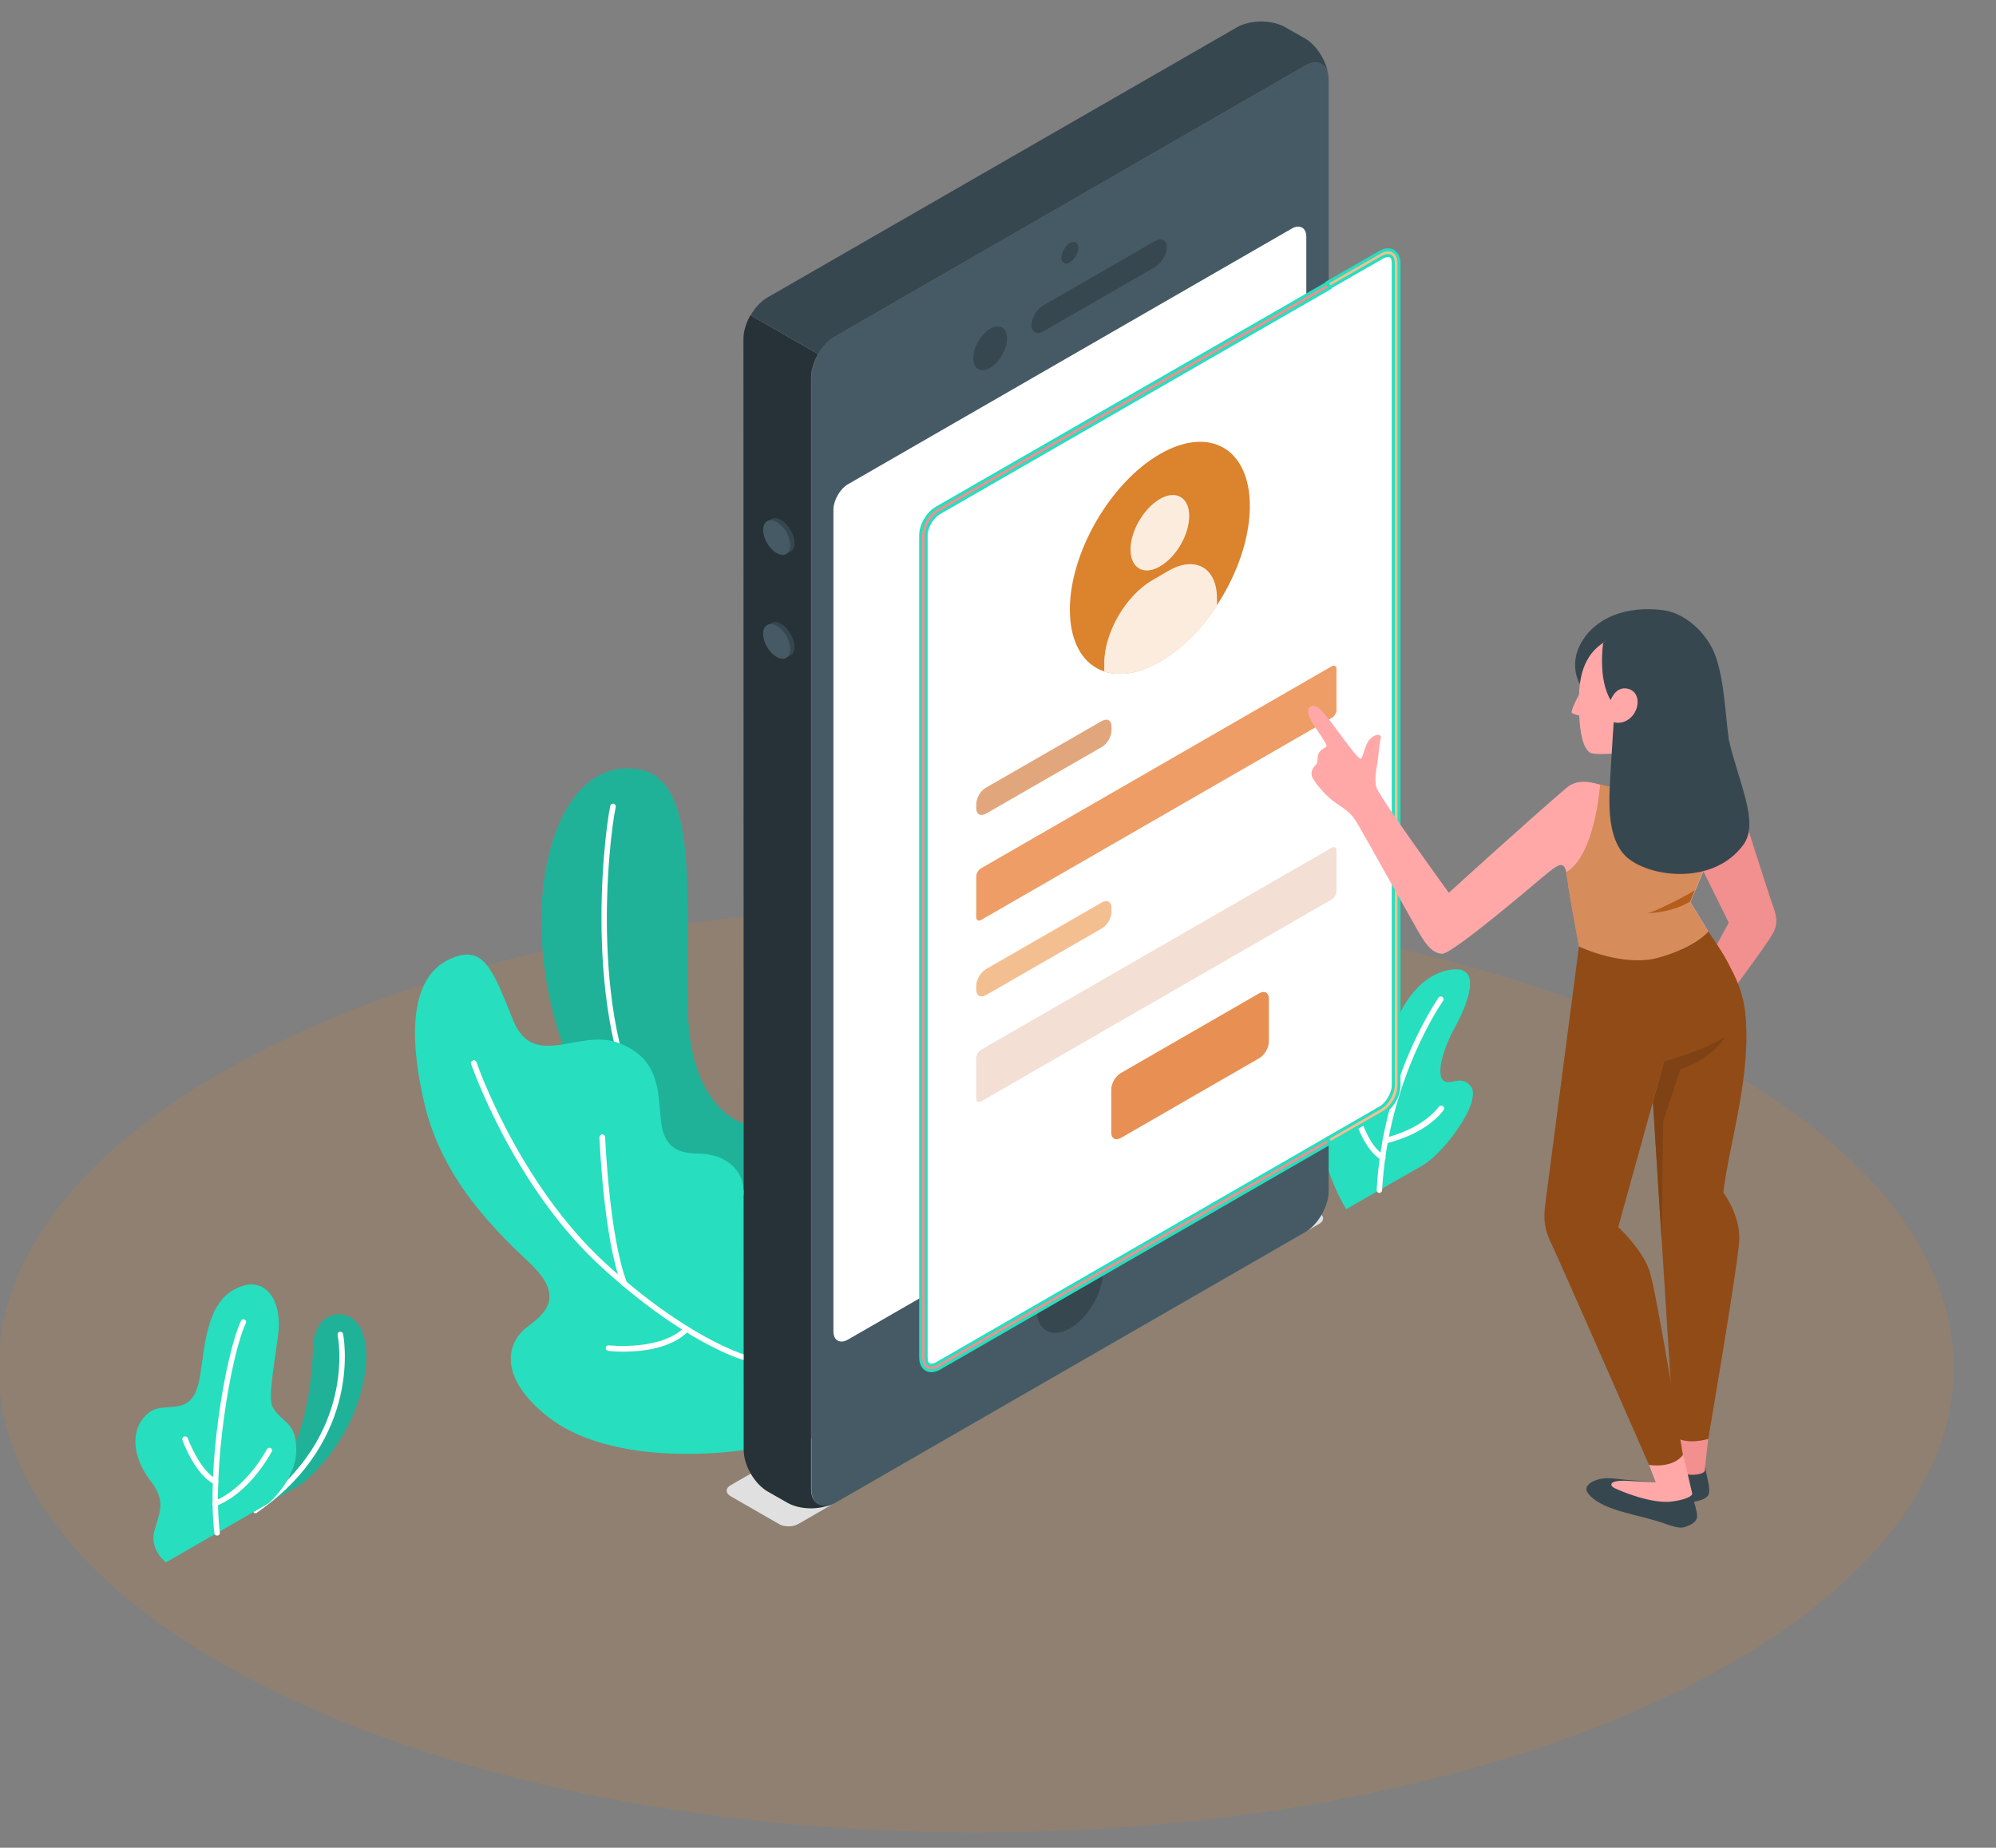 <?xml version="1.0" encoding="utf-8"?>
<!-- Generator: Adobe Illustrator 23.0.6, SVG Export Plug-In . SVG Version: 6.00 Build 0)  -->
<svg version="1.1" xmlns="http://www.w3.org/2000/svg" xmlns:xlink="http://www.w3.org/1999/xlink" x="0px" y="0px"
	 viewBox="0 0 661 612" style="enable-background:new 0 0 661 612;" xml:space="preserve">
<rect x="0" y="0" width="661" height="612" fill="#808080" stroke="none"/>
<style type="text/css">
	.st0{opacity:0.17;fill:#DB832D;}
	.st1{fill:#27DEBF;}
	.st2{opacity:0.2;}
	.st3{fill:#FFFFFF;}
	.st4{display:none;}
	.st5{display:inline;}
	.st6{fill:#E0E0E0;}
	.st7{fill:#F5F5F5;}
	.st8{fill:#EBEBEB;}
	.st9{fill:#F0F0F0;}
	.st10{fill:#455A64;}
	.st11{fill:#37474F;}
	.st12{fill:#263238;}
	.st13{fill:#FFFFFF;stroke:#27DEBF;stroke-miterlimit:10;}
	.st14{fill:#FF8A8D;stroke:#27DEBF;stroke-miterlimit:10;}
	.st15{fill:#F4BF90;stroke:#27DEBF;stroke-miterlimit:10;}
	.st16{fill:#DB832D;}
	.st17{fill:#F4BF90;}
	.st18{opacity:0.7;fill:#FFFFFF;}
	.st19{fill:#E2A67D;}
	.st20{opacity:0.1;fill:#E2A67D;}
	.st21{fill:#EF9E67;}
	.st22{opacity:0.2;fill:#EF9E67;}
	.st23{opacity:0.1;fill:#F4BF90;}
	.st24{fill:#F4E0D3;}
	.st25{opacity:0.2;fill:#F4E0D3;}
	.st26{fill:#E89054;}
	.st27{opacity:0.1;fill:#E89054;}
	.st28{fill:#FFA8A7;}
	.st29{fill:#F28F8F;}
	.st30{fill:#B55E1C;}
	.st31{opacity:0.3;}
	.st32{fill:#D68C5B;}
	.st33{display:none;opacity:0.7;fill:#FFFFFF;}
	.st34{display:inline;fill:#EBEBEB;}
</style>
<g id="Floor">
	<path id="XMLID_413_" class="st0" d="M94.4,561.9c126.4,60.1,331.4,60.1,457.8,0c126.4-60.1,126.4-157.6,0-217.7
		c-126.4-60.1-331.4-60.1-457.8,0C-32.1,404.3-32.1,501.8,94.4,561.9z"/>
</g>
<g id="Plants">
	<g>
		<g id="XMLID_137_">
			<g id="XMLID_140_">
				<g>
					<path id="XMLID_142_" class="st1" d="M84.7,500.3l14.9-8.6c0,0,12.3-9,18.4-25.8c4.6-12.7,4-22.3,0.7-27.1
						c-4.1-5.9-14.6-4.9-15,7.6C102.8,471.1,95.6,488.2,84.7,500.3z"/>
					<path id="XMLID_141_" class="st2" d="M84.7,500.3l14.9-8.6c0,0,12.3-9,18.4-25.8c4.6-12.7,4-22.3,0.7-27.1
						c-4.1-5.9-14.6-4.9-15,7.6C102.8,471.1,95.6,488.2,84.7,500.3z"/>
				</g>
				<path class="st3" d="M84.7,501.2c-0.3,0-0.6-0.1-0.8-0.4c-0.3-0.4-0.2-1,0.2-1.3c34.5-23.8,27.8-57,27.7-57.3
					c-0.1-0.5,0.2-1,0.7-1.1c0.5-0.1,1,0.2,1.1,0.7c0.1,0.3,7,34.7-28.5,59.2C85,501.2,84.9,501.2,84.7,501.2z"/>
			</g>
			<g id="XMLID_138_">
				<path id="XMLID_139_" class="st1" d="M54.9,517.5c0,0-5.2-4.2-3.9-9.9c1.3-5.7,4.6-9.8-1.2-17.2c-5.8-7.4-7.2-17.2-0.5-22.5
					c5.2-4.1,13.4,1.7,16.3-9.2c2.2-7.9,1.4-25.5,11.6-31.4c10.2-5.9,16.5,3,14.9,14.9c-1.4,10.7-3.4,21-1.8,23.8
					c3,5.5,8.1,4.7,7.8,14.8c-0.2,9.3-9.1,17.1-9.1,17.1L54.9,517.5z"/>
				<path class="st3" d="M71.9,508.6c-0.5,0-0.9-0.3-0.9-0.8c-2.6-21.7,3.6-59.1,8.8-70.3c0.2-0.5,0.8-0.7,1.2-0.4
					c0.5,0.2,0.7,0.8,0.4,1.2c-5.1,10.9-11.2,48.6-8.6,69.3c0.1,0.5-0.3,1-0.8,1C72,508.6,72,508.6,71.9,508.6z"/>
				<path class="st3" d="M71.4,491.7c-0.1,0-0.3,0-0.4-0.1c-6.4-3.1-10.4-14.1-10.6-14.6c-0.2-0.5,0.1-1,0.6-1.2
					c0.5-0.2,1,0.1,1.2,0.6c0,0.1,4,10.8,9.6,13.6c0.5,0.2,0.6,0.8,0.4,1.2C72.1,491.5,71.8,491.7,71.4,491.7z"/>
				<path class="st3" d="M71.3,499c-0.4,0-0.7-0.2-0.9-0.6c-0.2-0.5,0-1,0.5-1.2c10.7-4.3,17.4-17,17.5-17.2
					c0.2-0.4,0.8-0.6,1.2-0.4c0.5,0.2,0.6,0.8,0.4,1.2c-0.3,0.5-7.1,13.5-18.4,18C71.6,499,71.4,499,71.3,499z"/>
			</g>
		</g>
		<g>
			<g id="XMLID_135_">
				<path id="XMLID_136_" class="st1" d="M445.8,400.5c0,0-8-12.9-8.8-27c-0.8-14.1,2.3-19.9,6.6-21.6c4.3-1.7,4.6,3.5,6.8,6.6
					c2.2,3.1,6.6,1.3,8.3-8.2c1.6-9.5,7.7-25.7,20.1-28.8c13.8-3.4,6.4,12.7,2.9,19c-3.5,6.3-6.1,14.8-3.9,17.2c2.3,2.3,5.8-2,9.2,2
					c4.1,4.8-8.6,22.1-15.9,26.3L445.8,400.5z"/>
				<path class="st3" d="M456.8,395.1C456.8,395.1,456.8,395.1,456.8,395.1c-0.6,0-0.9-0.5-0.9-1c2-37.5,20.4-63.4,20.5-63.7
					c0.3-0.4,0.9-0.5,1.3-0.2c0.4,0.3,0.5,0.9,0.2,1.3c-0.2,0.3-18.2,25.8-20.2,62.7C457.7,394.7,457.3,395.1,456.8,395.1z"/>
				<path class="st3" d="M457.9,384.3c-0.2,0-0.3,0-0.4-0.1c-5.1-2.8-8-11.3-8.1-11.6c-0.2-0.5,0.1-1,0.6-1.2c0.5-0.2,1,0.1,1.2,0.6
					c0,0.1,2.7,8.1,7.2,10.6c0.4,0.2,0.6,0.8,0.4,1.2C458.5,384.1,458.2,384.3,457.9,384.3z"/>
				<path class="st3" d="M458.8,378.7c-0.4,0-0.8-0.3-0.9-0.7c-0.1-0.5,0.2-1,0.7-1.1c13.2-3.3,17.8-10.3,17.9-10.3
					c0.3-0.4,0.8-0.5,1.3-0.3c0.4,0.3,0.6,0.8,0.3,1.3c-0.2,0.3-5,7.6-19,11.1C458.9,378.7,458.8,378.7,458.8,378.7z"/>
			</g>
			<g>
				<g>
					<path id="XMLID_134_" class="st1" d="M246.3,372.1c0,0-17.6-4.3-18.5-37.1c-1-35.5,4.3-76.9-16.4-80.2
						c-20.7-3.4-32.4,22-32.1,51.5c0.2,25.9,10.7,82.1,67.1,93.1L246.3,372.1z"/>
					<path id="XMLID_133_" class="st2" d="M246.3,372.1c0,0-17.6-4.3-18.5-37.1c-1-35.5,4.3-76.9-16.4-80.2
						c-20.7-3.4-32.4,22-32.1,51.5c0.2,25.9,10.7,82.1,67.1,93.1L246.3,372.1z"/>
				</g>
				<path class="st3" d="M246.3,395.9c-0.1,0-0.1,0-0.2,0c-12.7-2.3-23-9.3-30.7-20.7c-22.8-33.9-15.6-97.3-13.3-108.3
					c0.1-0.5,0.6-0.8,1.1-0.7c0.5,0.1,0.8,0.6,0.7,1.1c-2.3,10.9-9.5,73.5,13,106.9c7.4,11,17.3,17.7,29.5,19.9
					c0.5,0.1,0.8,0.6,0.7,1.1C247.1,395.6,246.7,395.9,246.3,395.9z"/>
				<g id="XMLID_94_">
					<path id="XMLID_132_" class="st1" d="M246.3,480.3c-18.2,2.5-47.7,2.4-64.8-11c-17-13.4-13.5-24.9-6.9-29.8
						c6.5-4.8,12.2-10.3,1-21c-11.3-10.7-29.4-27.9-35.2-53.6c-5.9-25.8-3-41.9,8.5-47.2c11.2-5.2,14.1,3.1,21,20.1
						c6.8,17.1,22.2,2.4,35.4,7.8c13.2,5.3,12.6,15.9,13.5,24.9c0.8,9.1,5.2,11.6,12.6,11.6c7.5,0,14.9,4.3,14.9,12.9L246.3,480.3z"
						/>
					<path class="st3" d="M246.3,450.4c-0.1,0-0.2,0-0.2,0c-0.8-0.2-19.6-5.7-47-30.8c-29.2-26.7-42.9-66.8-43.1-67.2
						c-0.2-0.5,0.1-1,0.6-1.2c0.5-0.2,1,0.1,1.2,0.6c0.1,0.4,13.8,40,42.6,66.5c27,24.8,46,30.3,46.2,30.4c0.5,0.1,0.8,0.6,0.6,1.1
						C247,450.1,246.7,450.4,246.3,450.4z"/>
					<path class="st3" d="M206.7,426c-0.4,0-0.7-0.2-0.9-0.6c-5.9-15.1-7.2-47.4-7.3-48.7c0-0.5,0.4-0.9,0.9-1c0.5,0,0.9,0.4,1,0.9
						c0,0.3,1.4,33.3,7.2,48.1c0.2,0.5-0.1,1-0.5,1.2C206.9,426,206.8,426,206.7,426z"/>
					<path class="st3" d="M206.5,447.7c-2.9,0-4.8-0.2-5.1-0.3c-0.5-0.1-0.9-0.5-0.8-1c0.1-0.5,0.5-0.9,1-0.8c0.2,0,17.2,1.9,25.1-6
						c0.4-0.4,0.9-0.4,1.3,0c0.4,0.4,0.4,0.9,0,1.3C222.3,446.7,212.5,447.7,206.5,447.7z"/>
				</g>
			</g>
		</g>
	</g>
</g>
<g id="Gear" class="st4">
	<g id="XMLID_95_" class="st5">
		<g id="XMLID_113_">
			<path id="XMLID_129_" class="st6" d="M151.9,90.5l-1.5-8.5l-7.6,5c-0.8-1.5-1.7-2.6-2.9-3.5l3.6-9.9l-6.8-1.5l-5,9.6
				c-1.7,0.3-3.4,0.8-5.2,1.7l-2.2-7.2l-8.1,6.4l0.5,8.5c-1.6,1.8-3.1,3.8-4.5,5.9l-6.7-0.3l-4.7,10.6l5.8,2.5
				c-0.6,2.3-1,4.5-1.1,6.7l-7.3,6.7l1.5,8.5l7.6-5c0.8,1.5,1.7,2.6,2.9,3.5l-3.6,9.9l6.8,1.5l7.2-7c1.7-0.3,1.3-3.4,3.1-4.3
				l2.2,7.2l8.1-6.4l-0.2-3.3c1.6-1.8,7.8-5.9,9.2-8l1.7-2.8l4.7-10.6l-2.2-4l-2.4-5.2L151.9,90.5z M127.1,118.6
				c-6.2,4.9-8.1,6-9.2-0.6c-1.1-6.6,2.5-16.5,8.7-21.4c6.2-4.9,8.6-5.3,9.7,1.3C137.5,104.4,133.4,113.7,127.1,118.6z"/>
			<polygon id="XMLID_128_" class="st7" points="136.8,72.1 145.7,77.2 140.7,86.7 131.8,81.6 			"/>
			<polygon id="XMLID_127_" class="st7" points="159.3,87.1 151.7,92.1 142.8,87 150.4,81.9 			"/>
			<polygon id="XMLID_126_" class="st6" points="158.1,111.5 152.3,109 143.5,103.9 149.2,106.4 			"/>
			<polygon id="XMLID_125_" class="st6" points="106.6,139.9 115.4,145.1 119.1,135.2 110.2,130.1 			"/>
			<polygon id="XMLID_124_" class="st6" points="134.6,142.5 125.7,137.4 123.6,130.2 132.4,135.3 			"/>
			<path id="XMLID_121_" class="st8" d="M160.8,95.6l-1.5-8.5l-7.6,5c-0.8-1.5-1.7-2.6-2.9-3.5l3.6-9.9l-6.8-1.5l-5,9.6
				c-1.7,0.3-3.4,0.8-5.2,1.7l-2.2-7.2l-8.1,6.4l0.5,8.5c-1.6,1.8-3.1,3.8-4.5,5.9l-6.7-0.3l-4.7,10.6l5.8,2.5
				c-0.6,2.3-1,4.5-1.1,6.7l-7.3,6.7l1.5,8.5l7.6-5c0.8,1.5,1.7,2.6,2.9,3.5l-3.6,9.9l6.8,1.5l5-9.6c1.7-0.3,3.4-0.8,5.2-1.7
				l2.2,7.2l8.1-6.4l-0.5-8.5c1.6-1.8,3.1-3.8,4.5-5.9l6.7,0.3l4.7-10.6l-5.8-2.5c0.6-2.3,1-4.5,1.1-6.7L160.8,95.6z M136,123.7
				c-6.2,4.9-12.2,3.6-13.3-3s3-15.8,9.2-20.7c6.2-4.9,12.2-3.6,13.3,3C146.4,109.6,142.2,118.8,136,123.7z"/>
			<polygon id="XMLID_120_" class="st7" points="133.3,81.2 124.4,76.1 116.3,82.5 125.2,87.6 			"/>
			<polygon id="XMLID_119_" class="st6" points="116.3,82.5 116.8,91 125.7,96.1 125.2,87.6 			"/>
			<polygon id="XMLID_118_" class="st7" points="121.2,102.1 112.4,96.9 105.6,96.6 114.5,101.7 			"/>
			<polygon id="XMLID_117_" class="st6" points="105.6,96.6 100.9,107.2 109.8,112.3 114.5,101.7 			"/>
			<polygon id="XMLID_116_" class="st7" points="114.4,121.4 105.6,116.3 98.3,123 107.1,128.2 			"/>
			<polygon id="XMLID_115_" class="st6" points="108.6,136.7 99.7,131.6 98.3,123 107.1,128.2 			"/>
			<polygon id="XMLID_114_" class="st7" points="145.7,77.2 136.8,72.1 143.6,73.6 152.5,78.7 			"/>
		</g>
		<g id="XMLID_96_">
			<path id="XMLID_110_" class="st6" d="M112.2,51.7V39l-10.1,4.6c-0.6-2.4-1.5-4.4-2.7-6l6.4-12.9l-7.8-4.5l-8,12
				c-2-0.2-4.2,0-6.6,0.6l-1.1-11.1l-11,6.4l-1.1,12.4c-2.3,2.1-4.6,4.4-6.6,7l-8-2.8l-7.8,13.5l6.4,5.5c-1.2,3-2.1,6.1-2.7,9.2
				L41.3,80v12.8l10.1-4.6c0.6,2.4,1.5,4.4,2.7,6l-6.4,12.9l7.8,4.5l8-12c2,0.2,4.2,0,6.6-0.6l1.1,11.1l11-6.4l1.1-12.4
				c3.3-1.1,6.8-3.6,8.8-6.2l5.7,2l7.8-13.5l-4.8-4.1c1.2-3,1.3-7.9,1.1-10.6L112.2,51.7z M76.7,83.6C68.3,88.5,63,85,63,75.2
				c0-9.8,7-21.8,15.4-26.7c8.5-4.9,13.6-1.3,13.6,8.5C92.1,66.8,85.2,78.7,76.7,83.6z"/>
			<polygon id="XMLID_109_" class="st7" points="106.8,25.2 97.9,20.1 90,32.1 98.8,37.2 			"/>
			<polygon id="XMLID_108_" class="st7" points="121.1,44.1 112.2,39 102.1,43.6 110.9,48.7 			"/>
			<polygon id="XMLID_107_" class="st6" points="80.1,115.2 71.2,110.1 70.1,99 79,104.1 			"/>
			<polygon id="XMLID_106_" class="st6" points="47.8,107.1 56.6,112.2 63,99.3 54.2,94.2 			"/>
			<path id="XMLID_103_" class="st8" d="M121.1,56.9V44.1l-10.1,4.6c-0.6-2.4-1.5-4.4-2.7-6l6.4-12.9l-7.8-4.5l-8,12
				c-2-0.2-4.2,0-6.6,0.6l-1.1-11.1l-11,6.4L79,45.5c-2.3,2.1-4.6,4.4-6.6,7l-8-2.8l-7.8,13.5l6.4,5.5c-1.2,3-2.1,6.1-2.7,9.2
				l-10.1,7.1v12.8l10.1-4.6c0.6,2.4,1.5,4.4,2.7,6l-6.4,12.9l7.8,4.5l8-12c2,0.2,4.2,0,6.6-0.6l1.1,11.1l11-6.4l1.1-12.4
				c2.3-2.1,4.6-4.4,6.6-7l8,2.8l7.8-13.5l-6.4-5.5c1.2-3,2.1-6.1,2.7-9.2L121.1,56.9z M85.6,88.7c-8.5,4.9-15.3,0.9-15.3-8.9
				s6.9-21.7,15.3-26.6c8.5-4.9,15.3-0.9,15.3,8.9C100.9,71.9,94.1,83.8,85.6,88.7z"/>
			<polygon id="XMLID_102_" class="st9" points="63.5,47.4 72.4,52.5 64.4,49.7 55.6,44.6 			"/>
			<polygon id="XMLID_101_" class="st7" points="56.6,63.3 47.8,58.1 55.6,44.6 64.4,49.7 			"/>
			<polygon id="XMLID_100_" class="st6" points="47.8,58.1 56.6,63.3 63,68.8 54.2,63.7 			"/>
			<polygon id="XMLID_99_" class="st7" points="51.4,72.9 60.3,78 50.2,85.1 41.3,80 			"/>
			<polygon id="XMLID_98_" class="st6" points="41.3,80 50.2,85.1 50.2,97.9 41.3,92.8 			"/>
			<polygon id="XMLID_97_" class="st7" points="91.1,26.8 82.3,21.7 71.2,28.1 80.1,33.2 			"/>
		</g>
	</g>
</g>
<g id="Device">
	<g>
		<path id="XMLID_362_" class="st6" d="M264.3,504.8l172.5-99.4c1.8-1,1.8-2.7,0-3.7l-16-9.2c-1.8-1-4.6-1-6.4,0L242,491.9
			c-1.8,1-1.8,2.7,0,3.7l16,9.2C259.7,505.8,262.6,505.8,264.3,504.8z"/>
		<path id="XMLID_55_" class="st10" d="M432.1,21.8l-155.5,89.6c-4.4,2.5-7.9,8.7-7.9,13.7v368.1c0,5.1,3.6,7.1,7.9,4.6l155.5-89.6
			c4.4-2.5,7.9-8.7,7.9-13.7l0-368.1C440,21.3,436.5,19.2,432.1,21.8z"/>
		<path id="XMLID_54_" class="st11" d="M276.6,111.4l155.5-89.6c3.9-2.3,7.2-0.9,7.8,3.1c-0.6-4.7-3.9-10-7.8-12.2l-6.5-3.7
			c-4.4-2.5-11.5-2.5-15.9,0L254.2,98.5c-2.2,1.3-4.2,3.4-5.6,5.9l22.4,12.9C272.4,114.8,274.4,112.6,276.6,111.4z"/>
		<path id="XMLID_53_" class="st12" d="M246.3,480.3c0,5.1,3.6,11.2,7.9,13.7l6.5,3.7c4,2.3,10.1,2.5,14.5,0.6
			c-3.7,1.4-6.6-0.7-6.6-5.2V125.1c0-2.5,0.9-5.3,2.3-7.8l-22.4-12.9c-1.4,2.5-2.3,5.3-2.3,7.8L246.3,480.3z"/>
		<path id="XMLID_52_" class="st3" d="M280.8,160.4l147-84.7c2.6-1.5,4.8-0.3,4.8,2.7l0,272.4c0,3-2.1,6.7-4.8,8.2l-147,84.7
			c-2.6,1.5-4.8,0.3-4.8-2.7l0-272.4C276.1,165.6,278.2,161.9,280.8,160.4z"/>
		<path id="XMLID_51_" class="st11" d="M354.3,80.5c-1.5,0.9-2.8,3.1-2.8,4.8c0,1.8,1.3,2.5,2.8,1.6c1.5-0.9,2.8-3.1,2.8-4.8
			C357.1,80.4,355.9,79.6,354.3,80.5z"/>
		<path id="XMLID_50_" class="st11" d="M354.3,414.5c-6.1,3.5-11,12-11,19.1c0,7,4.9,9.9,11,6.4c6.1-3.5,11-12,11-19.1
			C365.4,413.9,360.4,411,354.3,414.5z"/>
		<g id="XMLID_47_">
			<path id="XMLID_49_" class="st11" d="M327.9,108.9c-3.1,1.8-5.6,6.1-5.6,9.7c0,3.6,2.5,5,5.6,3.2c3.1-1.8,5.6-6.1,5.6-9.7
				C333.5,108.5,331,107.1,327.9,108.9z"/>
			<path id="XMLID_48_" class="st11" d="M341.6,107.7c0,2.4,1.8,3.3,4,2l36.8-21.2c2.2-1.3,4-4.2,4-6.6c0-2.4-1.8-3.3-4-2
				l-36.8,21.2C343.4,102.3,341.6,105.3,341.6,107.7z"/>
		</g>
		<path id="XMLID_46_" class="st11" d="M258.6,172.2c2.5,1.4,4.5,4.9,4.5,7.7c0,2.8-2,4-4.5,2.6c-2.5-1.4-4.5-4.9-4.5-7.7
			S256.2,170.8,258.6,172.2z"/>
		<path id="XMLID_45_" class="st11" d="M258.6,206.6c2.5,1.4,4.5,4.9,4.5,7.7c0,2.8-2,4-4.5,2.6c-2.5-1.4-4.5-4.9-4.5-7.7
			C254.2,206.3,256.2,205.2,258.6,206.6z"/>
		<path id="XMLID_267_" class="st10" d="M257.2,172.9c2.5,1.4,4.5,4.9,4.5,7.7s-2,4-4.5,2.6c-2.5-1.4-4.5-4.9-4.5-7.7
			C252.8,172.6,254.8,171.5,257.2,172.9z"/>
		<path id="XMLID_44_" class="st10" d="M257.2,207.3c2.5,1.4,4.5,4.9,4.5,7.7c0,2.8-2,4-4.5,2.6c-2.5-1.4-4.5-4.9-4.5-7.7
			S254.8,205.9,257.2,207.3z"/>
		<g id="XMLID_294_">
			<path id="XMLID_43_" class="st13" d="M462.4,87.1c0-3-2.1-4.3-4.8-2.7L440,94.5L310.6,169c-2.6,1.5-4.8,5.2-4.8,8.2l0,272.4
				c0,3,2.1,4.3,4.8,2.7l129.4-74.6l17.5-10.1c2.6-1.5,4.8-5.2,4.8-8.2L462.4,87.1z"/>
			<path class="st14" d="M308.5,454c-0.6,0-1.2-0.1-1.7-0.4c-1.2-0.7-1.9-2.1-1.9-3.9l0-272.4c0-3.4,2.3-7.3,5.2-9l129.4-74.5
				l0.9,1.6l-129.4,74.5c-2.3,1.3-4.3,4.8-4.3,7.4l0,272.4c0,1.1,0.3,1.9,0.9,2.3c0.6,0.3,1.5,0.2,2.5-0.3L439.6,377l0.9,1.6
				l-129.4,74.6C310.2,453.7,309.3,454,308.5,454z"/>
			<path class="st15" d="M440.5,378.6l-0.9-1.6l17.5-10.1c2.3-1.3,4.3-4.8,4.3-7.4l0-272.4c0-1.1-0.3-1.9-0.9-2.3
				c-0.6-0.3-1.5-0.2-2.5,0.3l-17.6,10.1l-0.9-1.6l17.6-10.1c1.6-0.9,3.1-1,4.3-0.3c1.2,0.7,1.9,2.1,1.9,3.9l0,272.4
				c0,3.4-2.3,7.3-5.2,9L440.5,378.6z"/>
		</g>
		<g>
			<path id="XMLID_42_" class="st16" d="M384.1,150.4c16.5-9.5,29.8-1.8,29.8,17.2s-13.3,42-29.8,51.5c-16.5,9.5-29.8,1.8-29.8-17.2
				C354.3,183,367.7,159.9,384.1,150.4z"/>
			<path id="XMLID_41_" class="st17" d="M384.1,165.3c5.3-3.1,9.7-0.6,9.7,5.6c0,6.2-4.3,13.6-9.7,16.7c-5.3,3.1-9.7,0.6-9.7-5.6
				S378.8,168.4,384.1,165.3z"/>
		</g>
		<path id="XMLID_274_" class="st17" d="M403,198.2c0-10.1-7.1-14.2-15.9-9.2l-5.5,3.2c-8.8,5.1-15.9,17.3-15.9,27.5v2.7
			c5.1,1.7,11.5,0.8,18.4-3.2c7.2-4.1,13.7-10.8,18.9-18.6V198.2z"/>
		<g>
			<path id="XMLID_5_" class="st18" d="M384.1,165.3c5.3-3.1,9.7-0.6,9.7,5.6c0,6.2-4.3,13.6-9.7,16.7c-5.3,3.1-9.7,0.6-9.7-5.6
				S378.8,168.4,384.1,165.3z"/>
			<path id="XMLID_4_" class="st18" d="M403,198.2c0-10.1-7.1-14.2-15.9-9.2l-5.5,3.2c-8.8,5.1-15.9,17.3-15.9,27.5v2.7
				c5.1,1.7,11.5,0.8,18.4-3.2c7.2-4.1,13.7-10.8,18.9-18.6V198.2z"/>
		</g>
		<g>
			<path id="XMLID_482_" class="st19" d="M326.5,260.9l38.4-22.1c1.8-1,3.2-0.2,3.2,1.8v1.3c0,2-1.4,4.5-3.2,5.5l-38.4,22.1
				c-1.8,1-3.2,0.2-3.2-1.8v-1.3C323.3,264.4,324.7,261.9,326.5,260.9z"/>
			<path id="XMLID_7_" class="st20" d="M326.5,260.9l38.4-22.1c1.8-1,3.2-0.2,3.2,1.8v1.3c0,2-1.4,4.5-3.2,5.5l-38.4,22.1
				c-1.8,1-3.2,0.2-3.2-1.8v-1.3C323.3,264.4,324.7,261.9,326.5,260.9z"/>
		</g>
		<g>
			<path id="XMLID_483_" class="st21" d="M324.9,287.6l116.1-66.9c0.9-0.5,1.6-0.1,1.6,0.9v13.5c0,1-0.7,2.2-1.6,2.7l-116.1,66.9
				c-0.9,0.5-1.6,0.1-1.6-0.9v-13.5C323.3,289.3,324,288.1,324.9,287.6z"/>
			<path id="XMLID_10_" class="st22" d="M324.9,287.6l116.1-66.9c0.9-0.5,1.6-0.1,1.6,0.9v13.5c0,1-0.7,2.2-1.6,2.7l-116.1,66.9
				c-0.9,0.5-1.6,0.1-1.6-0.9v-13.5C323.3,289.3,324,288.1,324.9,287.6z"/>
		</g>
		<g>
			<path id="XMLID_512_" class="st17" d="M326.5,321l38.4-22.1c1.8-1,3.2-0.2,3.2,1.8v1.3c0,2-1.4,4.5-3.2,5.5l-38.4,22.1
				c-1.8,1-3.2,0.2-3.2-1.8v-1.3C323.3,324.5,324.7,322.1,326.5,321z"/>
			<path id="XMLID_8_" class="st23" d="M326.5,321l38.4-22.1c1.8-1,3.2-0.2,3.2,1.8v1.3c0,2-1.4,4.5-3.2,5.5l-38.4,22.1
				c-1.8,1-3.2,0.2-3.2-1.8v-1.3C323.3,324.5,324.7,322.1,326.5,321z"/>
		</g>
		<g>
			<path id="XMLID_511_" class="st24" d="M324.9,347.7l116.1-66.9c0.9-0.5,1.6-0.1,1.6,0.9v13.5c0,1-0.7,2.2-1.6,2.7l-116.1,66.9
				c-0.9,0.5-1.6,0.1-1.6-0.9v-13.5C323.3,349.5,324,348.2,324.9,347.7z"/>
			<path id="XMLID_11_" class="st25" d="M324.9,347.7l116.1-66.9c0.9-0.5,1.6-0.1,1.6,0.9v13.5c0,1-0.7,2.2-1.6,2.7l-116.1,66.9
				c-0.9,0.5-1.6,0.1-1.6-0.9v-13.5C323.3,349.5,324,348.2,324.9,347.7z"/>
		</g>
		<g>
			<path id="XMLID_510_" class="st26" d="M371.2,355.4L417,329c1.8-1,3.2-0.2,3.2,1.8V345c0,2-1.4,4.5-3.2,5.5l-45.8,26.4
				c-1.8,1-3.2,0.2-3.2-1.8v-14.1C368,358.9,369.4,356.4,371.2,355.4z"/>
			<path id="XMLID_9_" class="st27" d="M371.2,355.4L417,329c1.8-1,3.2-0.2,3.2,1.8V345c0,2-1.4,4.5-3.2,5.5l-45.8,26.4
				c-1.8,1-3.2,0.2-3.2-1.8v-14.1C368,358.9,369.4,356.4,371.2,355.4z"/>
		</g>
	</g>
</g>
<g id="Character">
	<g>
		<path id="XMLID_60_" class="st28" d="M479.8,295.7c0,0-22.5-31-23.9-34.7c-1-2.8,0.1-6.9,0.3-8.8c0.3-1.9,0.6-6.2,1-7.4
			c0.6-2.1-2.1-1.7-3.7,0.2c-1.6,1.9-2,5.7-2.8,6.3c-0.8,0.6-6.8-8.1-9.9-12.1c-3.1-4-5.1-6.5-7-5c-1.4,1.1-0.4,3.4,1.9,6.9
			c2.3,3.4,3.3,5,3.6,5.8c0.3,0.7-1.5,0.8-2.5,2.4c-0.8,1.2-0.1,3.2-1.1,4.1c-1,0.9-2,2.6-0.9,4.5c1.5,2.4,4.4,5.9,7.8,8.2
			c3.4,2.3,4.7,3.1,6.7,6.3c2,3.2,19.9,35.5,21.2,37.5c1.2,1.9,3.5,5.9,7.1,6c3.5,0.1,32.5-24.8,34-26c4.8-4,6.3-4.6,7.1-1
			c0.3,1.1,0.4,2.4,0.6,3.8c0.6,4.5,3.7,20.8,3.7,20.8s14.7,7.1,26.7,3.6c12.1-3.5,16.1-8.5,16.1-8.5l-6-9.8
			c1.6-4.1,9.2-20.4,11.6-31.9l-37.8-6.1c-0.8-0.2-2-0.5-3.6-0.9c-2.1-0.5-7.3-2.4-11.3,1.1C505.6,272.2,479.8,295.7,479.8,295.7"/>
		<path id="XMLID_59_" class="st11" d="M554.7,486l-6.8,9.4c0,0,3.1,1.8,9.8,2.1c6.1,0.2,7.7-1.8,8-2.2c1-2.2-0.6-6.1-1-9.5
			L554.7,486z"/>
		<path id="XMLID_58_" class="st11" d="M548.3,490.9c0,0-8.2-0.5-13.9-1.2c-5.7-0.7-10.2,2.1-8.8,4.4c1.3,2.3,4.5,4.3,9.3,5.9
			c4.2,1.4,9.2,2.4,13.5,3.7c4.5,1.3,7.3,2.9,9.8,2c2.8-1,4-2.1,3.8-4.1c-0.2-2-2.3-8.6-2.3-8.6L548.3,490.9z"/>
		<path id="XMLID_57_" class="st29" d="M565.7,476.6c0,0-1,8.5-1.1,10.4c-0.1,1.8-8.3,2.4-9.9-0.9l-0.3-10.4L565.7,476.6z"/>
		<path id="XMLID_56_" class="st28" d="M557.4,481.8l3,12.9c0,0,0.3,1.6-6.5,2.6c-6.8,1-17.4-3.5-19.2-4.4c-1.8-0.9-2-2.8,4.6-2.4
			c6.6,0.4,9,0.4,9,0.4l-2.2-5.7L557.4,481.8z"/>
		<path id="XMLID_40_" class="st29" d="M571.3,266.8l4.7-1.3c0,0,9.8,30.9,10.9,33.9c1.1,3,2.3,6.1,0.2,9.8
			c-2.5,4.4-15.7,22-15.7,22l-8.4-8.2l9.5-17.4l-8.4-17L571.3,266.8z"/>
		<path id="XMLID_39_" class="st11" d="M523.2,226.6c0,0-3.7-6,0.2-13.3c4.6-8.6,15-12.8,27.4-11.2c5.7,0.7,12.5,5.4,16.2,12.6
			c4.1,7.9,4.4,23.7,5.5,29.7L523.2,226.6z"/>
		<path id="XMLID_38_" class="st28" d="M522.9,230c0,0-2.9,5.6-2.4,6.1c0.5,0.5,2.5,0.9,2.5,0.9L522.9,230z"/>
		<path id="XMLID_37_" class="st28" d="M531.8,212.3c-3.2,2.1-8.7,5.9-8.9,18.4c-0.2,12.9,1.6,17,3.5,18.5c1.3,1,8.8,0.5,12.1-0.3
			c3.2-0.8,12.5-5.3,15.9-12.3c3.9-8.2,3.1-20.2-2.7-23.7C543.4,208.1,534.6,210.6,531.8,212.3z"/>
		<g>
			<path id="XMLID_36_" class="st30" d="M565.7,308.5c5.7,8.8,11,16.5,12.2,26.4c2.4,20.9-5.5,44.7-7.2,60.1c0,0,5.3,6.9,5.3,15.1
				c0,6.4-10.3,66.5-10.3,66.5s-7.5,2.3-11.3-1L547.4,365l3.7-13.5L565.7,308.5z"/>
			<path id="XMLID_35_" class="st2" d="M565.7,308.5c5.7,8.8,11,16.5,12.2,26.4c2.4,20.9-5.5,44.7-7.2,60.1c0,0,5.3,6.9,5.3,15.1
				c0,6.4-10.3,66.5-10.3,66.5s-7.5,2.3-11.3-1L547.4,365l3.7-13.5L565.7,308.5z"/>
		</g>
		<g>
			<path id="XMLID_34_" class="st30" d="M547.4,365l3.7-13.5c0,0,10.3-2.5,20.2-8c0,0-3.8,6.9-14.8,10.7l-5.7,17.3l-0.5,39.6
				L547.4,365z"/>
			<path id="XMLID_33_" class="st31" d="M547.4,365l3.7-13.5c0,0,10.3-2.5,20.2-8c0,0-3.8,6.9-14.8,10.7l-5.7,17.3l-0.5,39.6
				L547.4,365z"/>
		</g>
		<g>
			<path id="XMLID_32_" class="st30" d="M565.7,308.5c3,4.9,10.3,13.4,8.7,21.5c-1.9,9.8-7.2,16.7-23.3,21.5l-15.2,54.9
				c0,0,7.9,7.4,10.3,14.4c2.4,7,11.1,61.1,11.1,61.1s-2.7,4.4-11.2,3.3c0,0-29.7-67.8-31.8-72.1c-2.1-4.4-3.5-7.6-2.5-14.7
				c0.9-7.1,11.1-84.9,11.1-84.9L565.7,308.5z"/>
			<path id="XMLID_15_" class="st2" d="M565.7,308.5c3,4.9,10.3,13.4,8.7,21.5c-1.9,9.8-7.2,16.7-23.3,21.5l-15.2,54.9
				c0,0,7.9,7.4,10.3,14.4c2.4,7,11.1,61.1,11.1,61.1s-2.7,4.4-11.2,3.3c0,0-29.7-67.8-31.8-72.1c-2.1-4.4-3.5-7.6-2.5-14.7
				c0.9-7.1,11.1-84.9,11.1-84.9L565.7,308.5z"/>
		</g>
		<g>
			<path id="XMLID_14_" class="st32" d="M571.3,266.8l-37.8-6.1c-0.8-0.2-2-0.5-3.6-0.9l0,0c0,0-1.6,23.6-11.3,29.1h0
				c0.2,1.1,0.4,2.4,0.6,3.8c0.6,4.5,3.7,20.8,3.7,20.8s14.7,7.1,26.7,3.6c12.1-3.5,16.1-8.5,16.1-8.5l-6-9.8
				C561.3,294.6,568.9,278.2,571.3,266.8z"/>
			<path id="XMLID_13_" class="st33" d="M571.3,266.8l-37.8-6.1c-0.8-0.2-2-0.5-3.6-0.9l0,0c0,0-1.6,23.6-11.3,29.1h0
				c0.2,1.1,0.4,2.4,0.6,3.8c0.6,4.5,3.7,20.8,3.7,20.8s14.7,7.1,26.7,3.6c12.1-3.5,16.1-8.5,16.1-8.5l-6-9.8
				C561.3,294.6,568.9,278.2,571.3,266.8z"/>
		</g>
		<path id="XMLID_12_" class="st30" d="M561.3,294.8c-0.2,0.4-12.1,6.8-15.7,7.7c5.6-0.3,10.3-1.6,14.1-3.9L561.3,294.8z"/>
		<path id="XMLID_2_" class="st11" d="M530.9,213c0,0-1.8,11.9,2.5,18.9c0,0,1.6-4.7,5.6-3.8c4.1,0.9,4.2,6.2,1.4,9.2
			c-2.8,3-6,1.9-6,1.9s-0.6,8.6-1,15.8c-0.3,7-2.3,22.9,5.9,29.4c8.1,6.4,28.5,8.6,38.1-4.7c5.3-7.4-1.7-20.5-5-35.2
			c-3-13.5-4.7-33.5-19.1-36.8C539,204.3,530.9,213,530.9,213z"/>
	</g>
</g>
<g id="Cloud" class="st4">
	<path id="XMLID_295_" class="st34" d="M442.8,52.6l-2.3,1.3c0.2-0.8,0.3-1.7,0.3-2.5c0-4.6-3.2-6.4-7.2-4.1
		c-1.2,0.7-2.2,1.6-3.2,2.7c0,0,0,0,0,0c0-6.2-4.3-8.7-9.7-5.6c-5.3,3.1-9.7,10.6-9.7,16.8c0,0.3,0,0.6,0,0.9
		c-1.1-0.2-2.5,0.1-3.9,0.9c-4,2.3-7.2,7.9-7.2,12.4c0,0.6,0.1,1.2,0.2,1.7l-1.2,0.7c-3.3,1.9-5.9,5.6-5.9,8.2
		c0,2.7,2.7,3.3,5.9,1.4l43.7-25.3c3.3-1.9,5.9-5.6,5.9-8.2C448.7,51.3,446,50.7,442.8,52.6z"/>
</g>
</svg>
